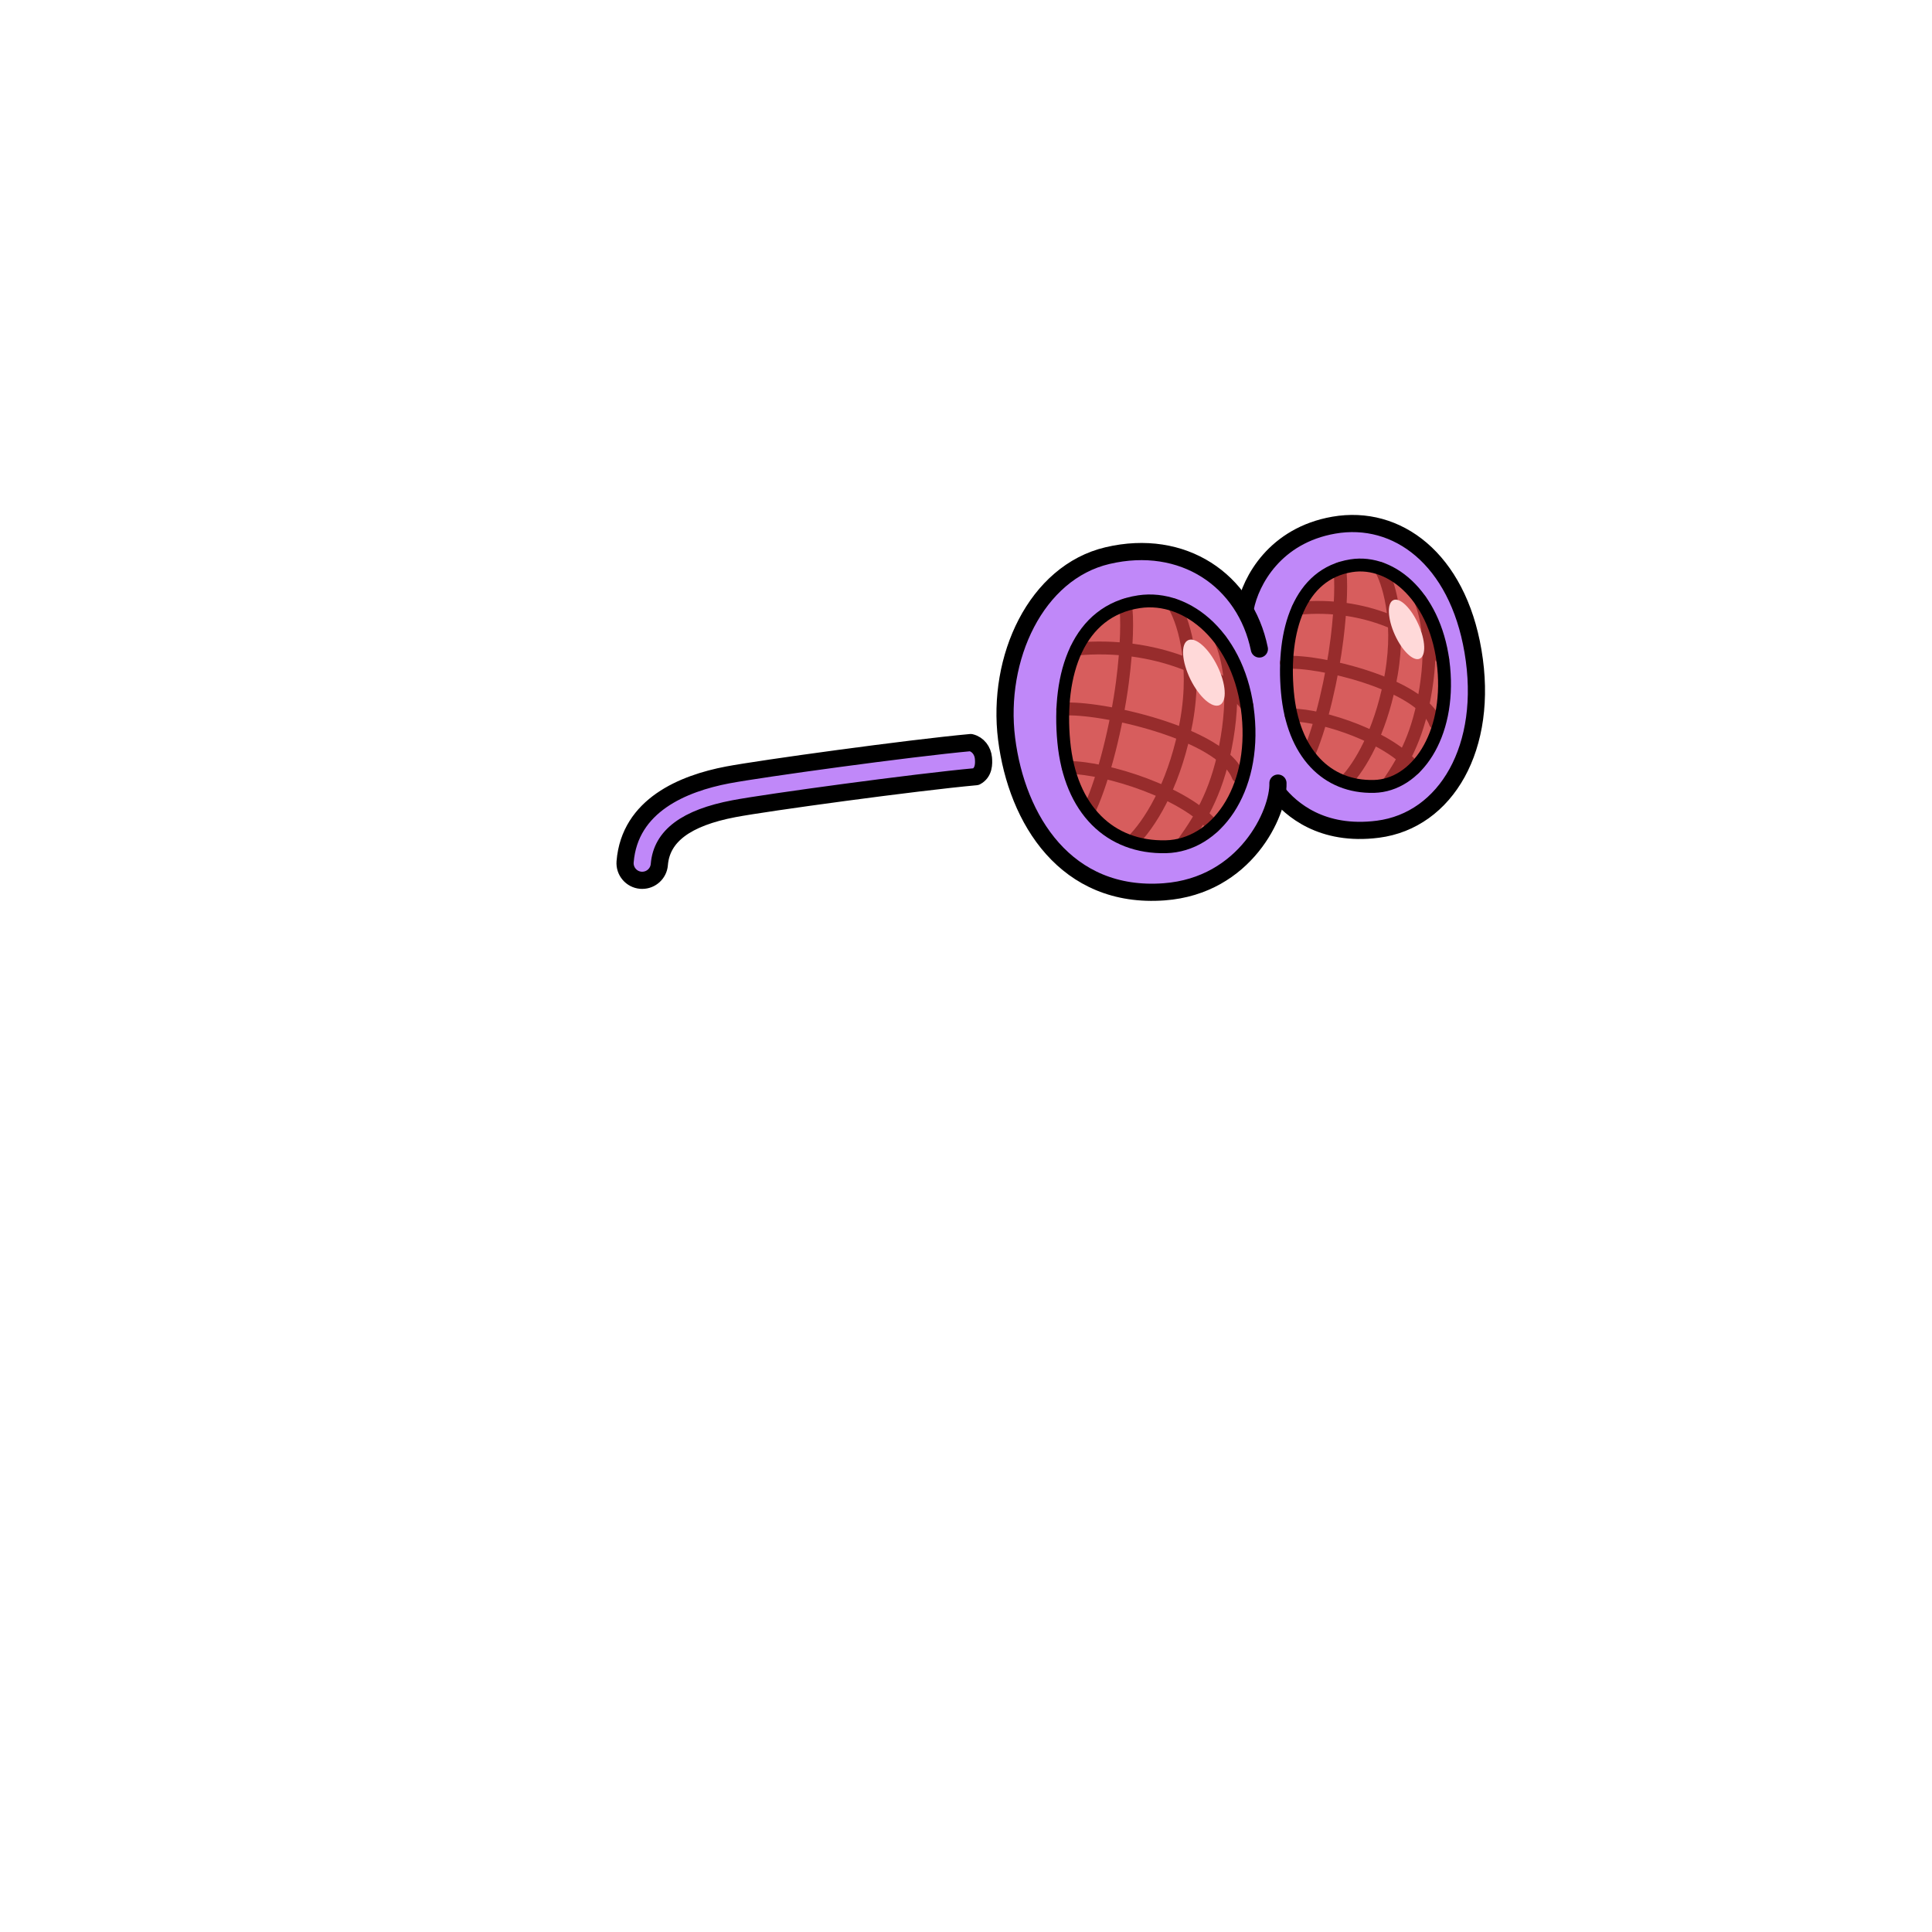 <svg width="450" height="450" viewBox="0 0 450 450" fill="none" xmlns="http://www.w3.org/2000/svg">
<path d="M327.52 126.97C327.2 126.42 326.71 125.95 326.02 125.61C320.45 122.88 308.94 119.56 304.25 125.44C303.22 125.05 302.07 125.08 301.04 125.77C296.2 129.01 293.28 133.52 291.13 138.87C290.55 140.32 290.15 141.66 289.83 143.05C287.72 139 285.09 135.32 281.06 132.87C280.54 132.55 280 132.39 279.47 132.34C279.45 132.33 279.43 132.31 279.41 132.3C277.2 130.89 275 130.24 272.43 130.14C272.14 129.99 271.82 129.87 271.46 129.78C263.66 127.91 255.73 129.32 249.31 134.23C248.65 134.73 248.22 135.34 247.94 135.98C247.2 136.59 246.5 137.23 245.81 137.9C241.25 139.78 237.52 146.35 236.3 150.44C235.95 151.63 236.13 152.65 236.63 153.46C236.56 153.77 236.51 154.1 236.49 154.45C236.45 155.2 236.41 155.95 236.38 156.71C236.14 157.11 235.97 157.54 235.89 158.02C234.98 163.67 234.41 169.45 235.7 175C234.55 176.23 233.99 177.99 234.5 179.69C235.05 181.53 235.83 183.34 236.87 184.95C237.03 185.2 237.21 185.43 237.41 185.65C237.46 185.71 237.53 185.77 237.58 185.83C237.7 185.95 237.81 186.07 237.94 186.17C238.04 186.26 238.14 186.34 238.25 186.41C238.41 186.53 238.58 186.64 238.76 186.74C238.8 186.76 238.83 186.78 238.86 186.8C239.28 187.02 239.73 187.19 240.2 187.28C240.47 188.02 240.78 188.74 241.14 189.45C241.25 195.14 249.1 200.67 253.32 203.17C255.71 204.58 258.85 207.17 261.85 206.9C262.97 207.39 263.95 207.58 265.37 207.65C265.57 207.77 265.77 207.89 266 207.99C269.13 209.38 272.43 207.22 275.33 206.03C279.19 205.26 282.92 203.72 285.72 201.27C286.36 201.11 286.99 200.76 287.56 200.14C292.27 195.04 296.24 189.91 297.16 183.04C300.6 187.11 305 190.24 310.16 192C313.42 193.12 320.04 194.53 323.09 191.83C329.48 190.91 335.28 187.06 338.63 181.5C341.89 176.07 343.07 170.57 343.15 164.83C345.99 152.68 339.56 133.31 327.52 126.97Z" fill="#C088F9"/>
<path d="M162.56 181.98L182.81 178.23L222.34 174.28H228.16L229.1 177.54L226.48 180.68L169.63 187.83L158.14 193.28L154.17 198.54L152.6 203.67L149.26 205.03L145.8 202.33L147.53 193.72L153.36 186.92L162.56 181.98Z" fill="#C088F9"/>
<path d="M293.33 151.16C290.06 135.16 275.56 125.27 257.96 129.41C241.29 133.33 232.09 153.28 234.46 172.11C236.83 190.92 248.31 209.43 271.17 207.72C290.07 206.31 297.85 189.37 297.66 182.4" stroke="black" stroke-width="4" stroke-miterlimit="10" stroke-linecap="round" stroke-linejoin="round"/>
<path d="M290.06 141.63C291.3 135.25 297 124.7 310.67 122.32C325.42 119.75 339.44 130.17 343.09 151.68C346.89 174.08 336.78 191.1 320.95 193.14C307.82 194.83 300.64 188.44 297.55 184.6" stroke="black" stroke-width="4" stroke-miterlimit="10" stroke-linecap="round" stroke-linejoin="round"/>
<path d="M149.59 205.04C149.48 205.04 149.37 205.04 149.26 205.03C147.06 204.85 145.42 202.92 145.6 200.72C146.67 187.55 159.17 182.46 169.47 180.5C177.22 179.03 211.77 174.27 226.1 172.96C227.81 173.37 228.9 174.86 229.06 176.56C229.18 177.87 229.19 179.92 227.35 180.9C213.19 182.19 178.58 186.91 170.96 188.36C159.8 190.48 154.11 194.73 153.57 201.37C153.4 203.46 151.65 205.04 149.59 205.04Z" stroke="black" stroke-width="4" stroke-miterlimit="10" stroke-linecap="round" stroke-linejoin="round"/>
<path d="M290.7 166.49C292.51 184.19 283.12 196.94 271.58 197.22C258.58 197.53 249.29 188.64 247.78 172.8C246.27 156.96 251.09 142.27 265.31 140.15C276.72 138.44 288.89 148.7 290.7 166.49Z" fill="#D75D5D"/>
<path d="M248.8 178.76C257.69 178.76 276.22 184.68 282.64 192.55" stroke="#972C2C" stroke-width="3" stroke-miterlimit="10" stroke-linecap="round" stroke-linejoin="round"/>
<path d="M247.52 165.18C255.99 164.48 284.51 170.76 288.38 180.76" stroke="#972C2C" stroke-width="3" stroke-miterlimit="10" stroke-linecap="round" stroke-linejoin="round"/>
<path d="M250.73 151.18C268.91 149.46 284.58 156.66 290.44 164.38" stroke="#972C2C" stroke-width="3" stroke-miterlimit="10" stroke-linecap="round" stroke-linejoin="round"/>
<path d="M262.14 140.88C262.63 143.67 262.52 150.54 261.43 158.92C260.12 168.96 257.08 181.22 253.97 188.07" stroke="#972C2C" stroke-width="3" stroke-miterlimit="10" stroke-linecap="round" stroke-linejoin="round"/>
<path d="M273.37 140.88C275.23 143.81 278.95 153.62 276.32 168.15C273.93 181.35 268.79 190.52 264.4 195.27" stroke="#972C2C" stroke-width="3" stroke-miterlimit="10" stroke-linecap="round" stroke-linejoin="round"/>
<path d="M284.36 149.17C286.02 153.06 287.75 160.19 285.81 171.85C283.85 183.64 280.09 190.07 275.58 196.34" stroke="#972C2C" stroke-width="3" stroke-miterlimit="10" stroke-linecap="round" stroke-linejoin="round"/>
<path d="M290.7 166.49C292.51 184.19 283.12 196.94 271.58 197.22C258.58 197.53 249.29 188.64 247.78 172.8C246.27 156.96 251.09 142.27 265.31 140.15C276.72 138.44 288.89 148.7 290.7 166.49Z" stroke="black" stroke-width="3" stroke-miterlimit="10" stroke-linecap="round" stroke-linejoin="round"/>
<path d="M284.106 164.214C285.841 163.363 285.593 159.296 283.55 155.13C281.508 150.965 278.446 148.278 276.71 149.129C274.975 149.98 275.223 154.046 277.265 158.212C279.307 162.377 282.37 165.064 284.106 164.214Z" fill="#FFD9D9"/>
<path d="M336.27 155.49C337.8 171.43 329.84 182.92 320.05 183.17C309.02 183.45 301.14 175.44 299.86 161.18C298.58 146.91 302.67 133.68 314.73 131.77C324.41 130.23 334.73 139.47 336.27 155.49Z" fill="#D75D5D"/>
<path d="M300.72 166.54C308.26 166.54 323.98 171.87 329.43 178.97" stroke="#972C2C" stroke-width="3" stroke-miterlimit="10" stroke-linecap="round" stroke-linejoin="round"/>
<path d="M299.64 154.31C306.82 153.68 331.02 159.33 334.31 168.34" stroke="#972C2C" stroke-width="3" stroke-miterlimit="10" stroke-linecap="round" stroke-linejoin="round"/>
<path d="M302.36 141.7C317.78 140.15 331.08 146.64 336.05 153.59" stroke="#972C2C" stroke-width="3" stroke-miterlimit="10" stroke-linecap="round" stroke-linejoin="round"/>
<path d="M312.04 132.43C312.45 134.94 312.36 141.13 311.43 148.68C310.32 157.73 307.74 168.77 305.1 174.94" stroke="#972C2C" stroke-width="3" stroke-miterlimit="10" stroke-linecap="round" stroke-linejoin="round"/>
<path d="M321.57 132.43C323.14 135.07 326.31 143.91 324.07 156.99C322.04 168.88 317.68 177.14 313.95 181.42" stroke="#972C2C" stroke-width="3" stroke-miterlimit="10" stroke-linecap="round" stroke-linejoin="round"/>
<path d="M330.89 139.89C332.29 143.39 333.77 149.82 332.12 160.32C330.46 170.94 327.27 176.73 323.44 182.38" stroke="#972C2C" stroke-width="3" stroke-miterlimit="10" stroke-linecap="round" stroke-linejoin="round"/>
<path d="M336.27 155.49C337.8 171.43 329.84 182.92 320.05 183.17C309.02 183.45 301.14 175.44 299.86 161.18C298.58 146.91 302.67 133.68 314.73 131.77C324.41 130.23 334.73 139.47 336.27 155.49Z" stroke="black" stroke-width="3" stroke-miterlimit="10" stroke-linecap="round" stroke-linejoin="round"/>
<path d="M330.684 153.418C332.195 152.737 332.043 149.132 330.345 145.366C328.647 141.599 326.046 139.098 324.536 139.779C323.025 140.46 323.177 144.065 324.875 147.832C326.573 151.598 329.174 154.099 330.684 153.418Z" fill="#FFD9D9"/>
</svg>
